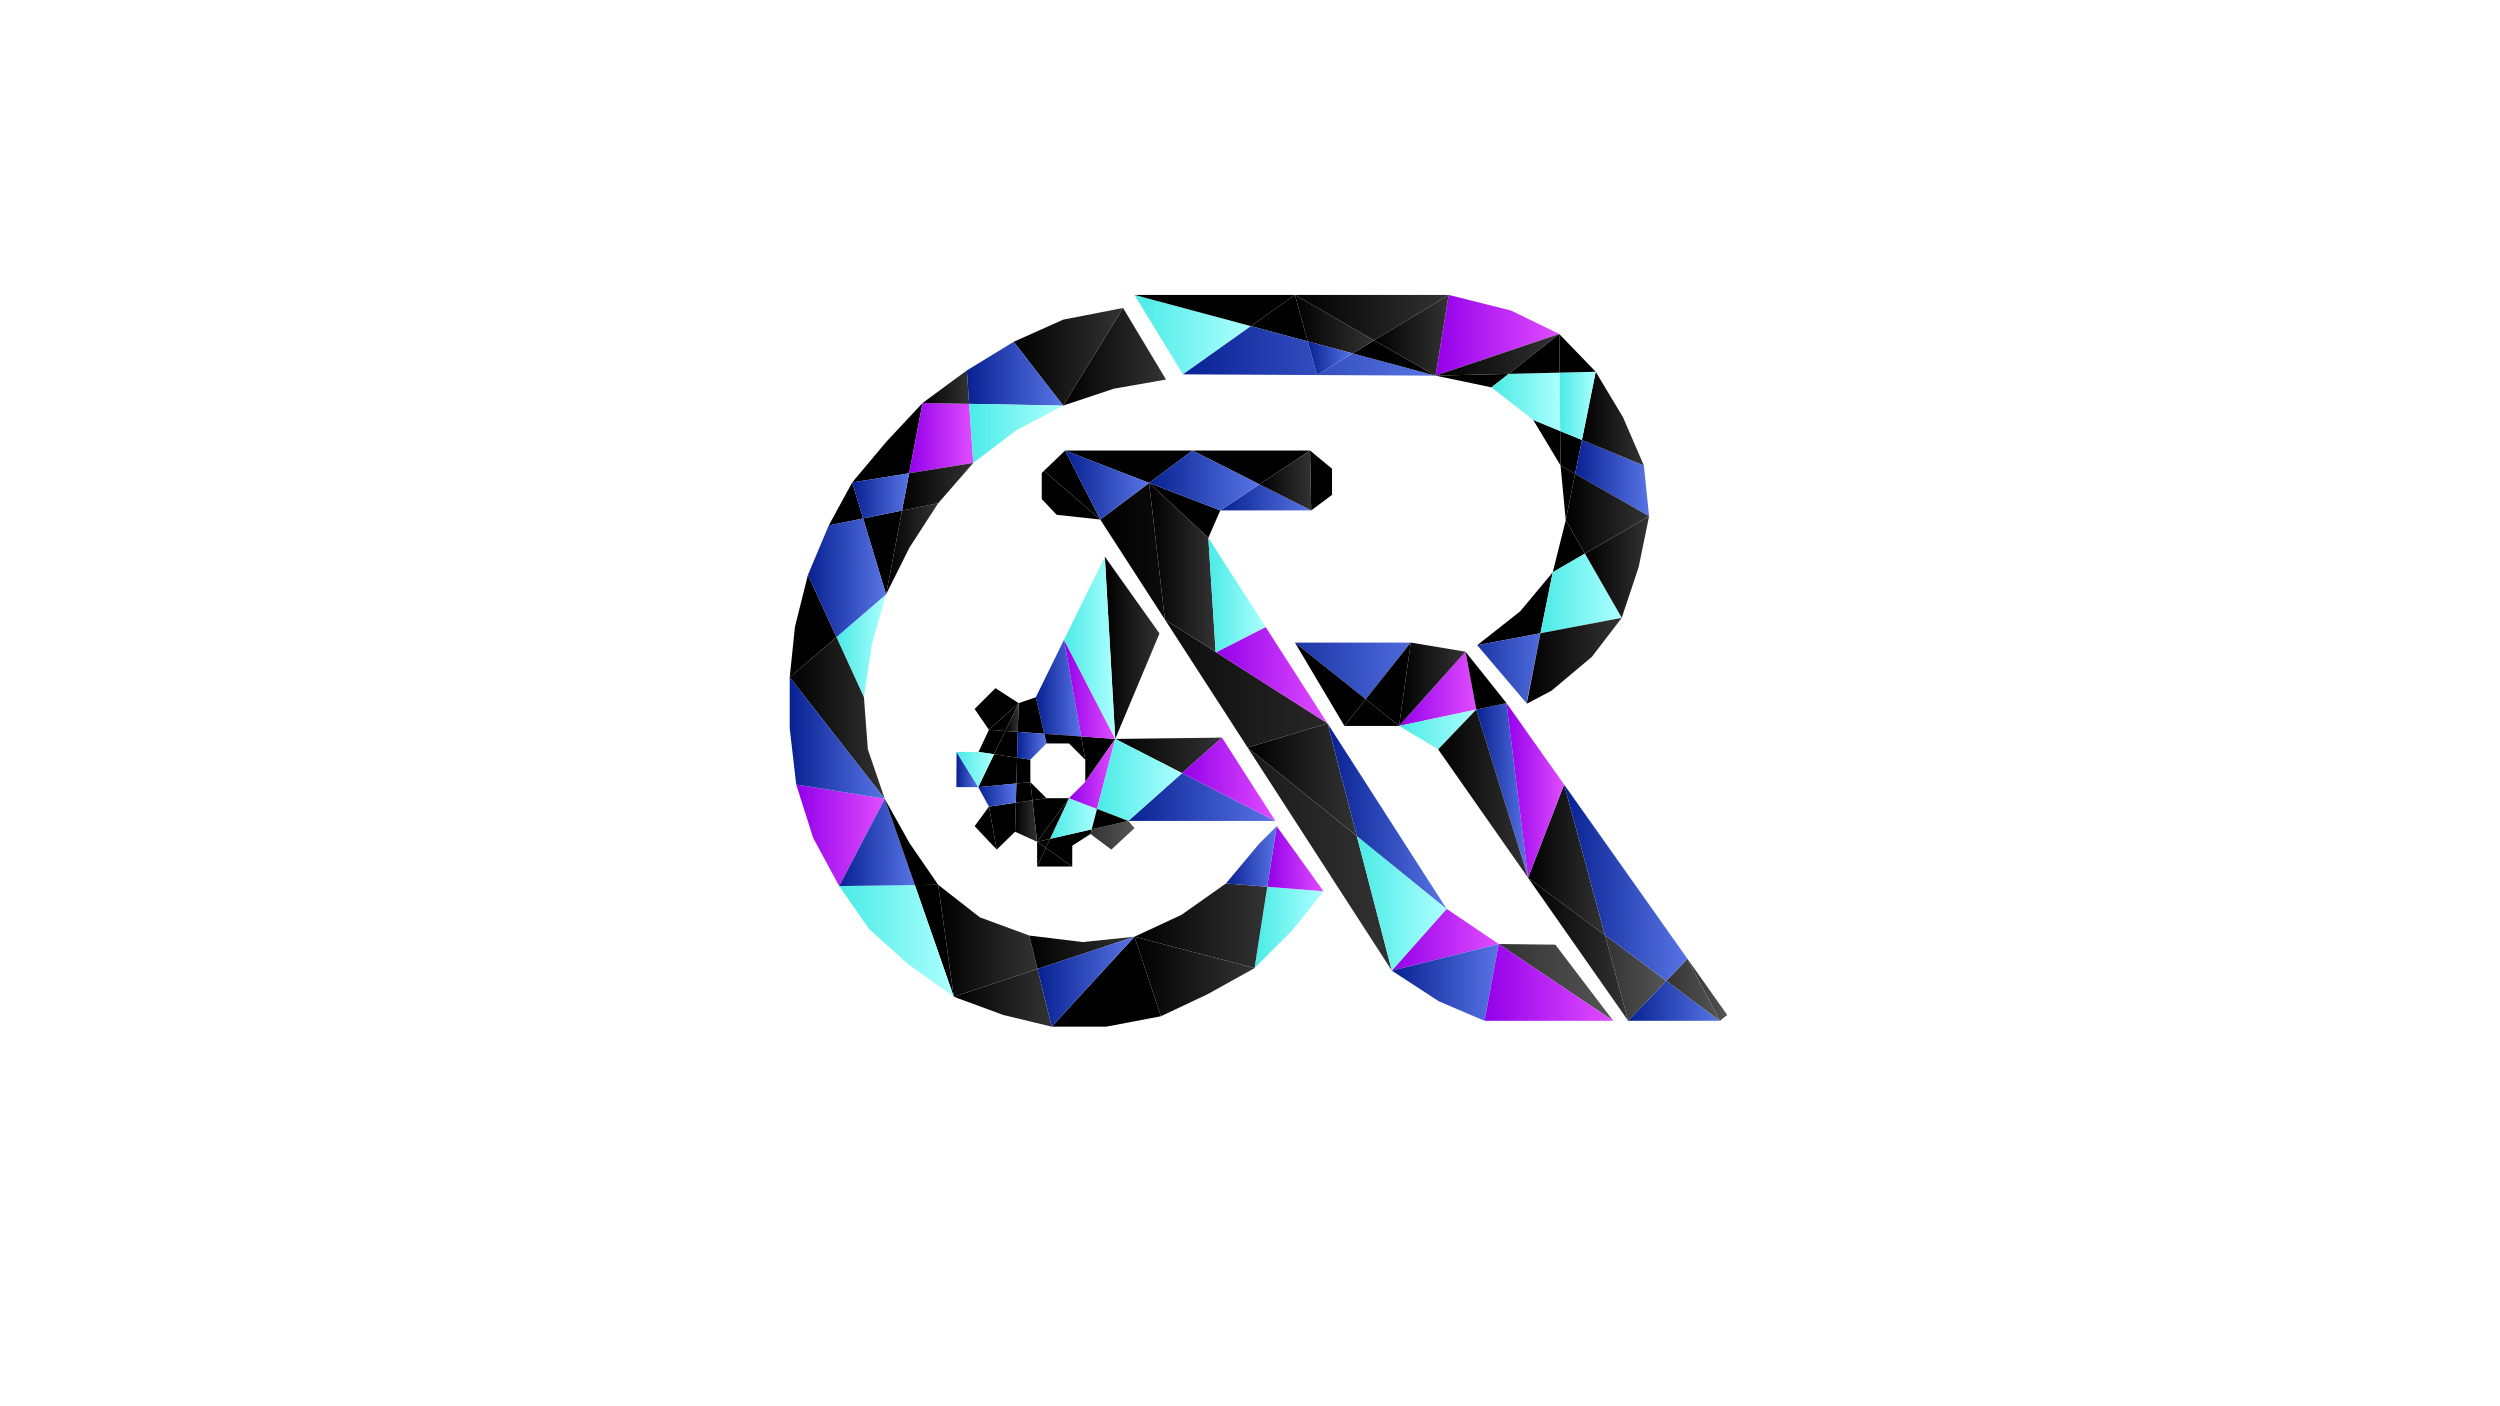 <?xml version="1.0" encoding="UTF-8"?>
<svg xmlns="http://www.w3.org/2000/svg" version="1.1" xmlns:xlink="http://www.w3.org/1999/xlink" viewBox="0 0 1920 1080">
  <defs>
    <style>
      .cls-1 {
        fill: url(#linear-gradient-61);
      }

      .cls-2 {
        fill: url(#linear-gradient-15);
      }

      .cls-3 {
        fill: url(#linear-gradient-13);
      }

      .cls-4 {
        fill: url(#linear-gradient-28);
      }

      .cls-5 {
        fill: url(#linear-gradient-65);
      }

      .cls-6 {
        fill: url(#linear-gradient-69);
      }

      .cls-7 {
        fill: url(#linear-gradient-53);
      }

      .cls-8 {
        fill: url(#linear-gradient-42);
      }

      .cls-9 {
        fill: url(#linear-gradient-46);
      }

      .cls-10 {
        fill: url(#linear-gradient-70);
      }

      .cls-11 {
        fill: url(#linear-gradient-60);
      }

      .cls-12 {
        fill: url(#linear-gradient-93);
      }

      .cls-13 {
        fill: url(#linear-gradient-2);
      }

      .cls-14 {
        fill: url(#linear-gradient-87);
      }

      .cls-15 {
        fill: url(#linear-gradient-64);
      }

      .cls-16 {
        fill: url(#linear-gradient-56);
      }

      .cls-17 {
        fill: url(#linear-gradient-43);
      }

      .cls-18 {
        fill: url(#linear-gradient-25);
      }

      .cls-19 {
        fill: url(#linear-gradient-82);
      }

      .cls-20 {
        fill: url(#linear-gradient-10);
      }

      .cls-21 {
        fill: url(#linear-gradient-12);
      }

      .cls-22 {
        fill: url(#linear-gradient-40);
      }

      .cls-23 {
        fill: url(#linear-gradient-27);
      }

      .cls-24 {
        fill: url(#linear-gradient-68);
      }

      .cls-25 {
        fill: url(#linear-gradient-37);
      }

      .cls-26 {
        fill: url(#linear-gradient-75);
      }

      .cls-27 {
        fill: url(#linear-gradient-55);
      }

      .cls-28 {
        fill: url(#linear-gradient-39);
      }

      .cls-29 {
        fill: url(#linear-gradient-89);
      }

      .cls-30 {
        fill: url(#linear-gradient-52);
      }

      .cls-31 {
        fill: url(#linear-gradient-58);
      }

      .cls-32 {
        fill: url(#linear-gradient-47);
      }

      .cls-33 {
        fill: url(#linear-gradient-26);
      }

      .cls-34 {
        fill: url(#linear-gradient-74);
      }

      .cls-35 {
        fill: url(#linear-gradient-72);
      }

      .cls-36 {
        fill: url(#linear-gradient-4);
      }

      .cls-37 {
        fill: url(#linear-gradient-35);
      }

      .cls-38 {
        fill: url(#linear-gradient-30);
      }

      .cls-39 {
        fill: url(#linear-gradient-76);
      }

      .cls-40 {
        fill: url(#linear-gradient-73);
      }

      .cls-41 {
        fill: url(#linear-gradient-71);
      }

      .cls-42 {
        fill: url(#linear-gradient-44);
      }

      .cls-43 {
        fill: url(#linear-gradient-49);
      }

      .cls-44 {
        fill: url(#linear-gradient-3);
      }

      .cls-45 {
        fill: url(#linear-gradient-34);
      }

      .cls-46 {
        fill: url(#linear-gradient-5);
      }

      .cls-47 {
        fill: url(#linear-gradient-38);
      }

      .cls-48 {
        fill: url(#linear-gradient-91);
      }

      .cls-49 {
        fill: url(#linear-gradient-22);
      }

      .cls-50 {
        fill: url(#linear-gradient-24);
      }

      .cls-51 {
        fill: url(#linear-gradient-54);
      }

      .cls-52 {
        fill: url(#linear-gradient-92);
      }

      .cls-53 {
        fill: url(#linear-gradient-90);
      }

      .cls-54 {
        fill: url(#linear-gradient-33);
      }

      .cls-55 {
        fill: url(#linear-gradient-79);
      }

      .cls-56 {
        fill: url(#linear-gradient-78);
      }

      .cls-57 {
        fill: url(#linear-gradient-51);
      }

      .cls-58 {
        fill: url(#linear-gradient-8);
      }

      .cls-59 {
        fill: url(#linear-gradient-66);
      }

      .cls-60 {
        fill: url(#linear-gradient-57);
      }

      .cls-61 {
        fill: url(#linear-gradient-77);
      }

      .cls-62 {
        fill: url(#linear-gradient-88);
      }

      .cls-63 {
        fill: url(#linear-gradient-14);
      }

      .cls-64 {
        fill: url(#linear-gradient-62);
      }

      .cls-65 {
        fill: url(#linear-gradient-29);
      }

      .cls-66 {
        fill: url(#linear-gradient-20);
      }

      .cls-67 {
        fill: url(#linear-gradient-67);
      }

      .cls-68 {
        fill: url(#linear-gradient-17);
      }

      .cls-69 {
        fill: url(#linear-gradient-50);
      }

      .cls-70 {
        fill: url(#linear-gradient-7);
      }

      .cls-71 {
        fill: url(#linear-gradient-9);
      }

      .cls-72 {
        fill: url(#linear-gradient-59);
      }

      .cls-73 {
        fill: url(#linear-gradient-11);
      }

      .cls-74 {
        fill: url(#linear-gradient-19);
      }

      .cls-75 {
        fill: url(#linear-gradient-80);
      }

      .cls-76 {
        fill: url(#linear-gradient-6);
      }

      .cls-77 {
        fill: url(#linear-gradient-83);
      }

      .cls-78 {
        fill: url(#linear-gradient-36);
      }

      .cls-79 {
        fill: url(#linear-gradient-21);
      }

      .cls-80 {
        fill: url(#linear-gradient-45);
      }

      .cls-81 {
        fill: url(#linear-gradient-85);
      }

      .cls-82 {
        fill: url(#linear-gradient-81);
      }

      .cls-83 {
        fill: url(#linear-gradient-84);
      }

      .cls-84 {
        fill: url(#linear-gradient-48);
      }

      .cls-85 {
        fill: url(#linear-gradient-32);
      }

      .cls-86 {
        fill: url(#linear-gradient-86);
      }

      .cls-87 {
        fill: url(#linear-gradient-41);
      }

      .cls-88 {
        fill: url(#linear-gradient-16);
      }

      .cls-89 {
        fill: url(#linear-gradient);
      }

      .cls-90 {
        fill: url(#linear-gradient-23);
      }

      .cls-91 {
        fill: url(#linear-gradient-31);
      }

      .cls-92 {
        fill: url(#linear-gradient-63);
      }

      .cls-93 {
        fill: url(#linear-gradient-18);
      }
    </style>
    <linearGradient id="linear-gradient" x1="1074.5" y1="529" x2="1133.75" y2="529" gradientUnits="userSpaceOnUse">
      <stop offset="0" stop-color="#9300e9"/>
      <stop offset="1" stop-color="#e14dff"/>
    </linearGradient>
    <linearGradient id="linear-gradient-2" x1="1134.5" y1="513.15" x2="1183.1" y2="513.15" gradientUnits="userSpaceOnUse">
      <stop offset="0" stop-color="#1b35a7"/>
      <stop offset="1" stop-color="#4f6bdb"/>
    </linearGradient>
    <linearGradient id="linear-gradient-3" x1="871.3" y1="257" x2="960.7" y2="257" gradientUnits="userSpaceOnUse">
      <stop offset="0" stop-color="#4aebe6"/>
      <stop offset="1" stop-color="#adffff"/>
    </linearGradient>
    <linearGradient id="linear-gradient-4" x1="1183.1" y1="455.73" x2="1245.5" y2="455.73" xlink:href="#linear-gradient-3"/>
    <linearGradient id="linear-gradient-5" x1="1145.5" y1="308.61" x2="1198.24" y2="308.61" xlink:href="#linear-gradient-3"/>
    <linearGradient id="linear-gradient-6" x1="1172.5" y1="507.5" x2="1245.5" y2="507.5" gradientUnits="userSpaceOnUse">
      <stop offset="0" stop-color="#000"/>
      <stop offset="1" stop-color="#333"/>
    </linearGradient>
    <linearGradient id="linear-gradient-7" x1="1102.5" y1="257.5" x2="1197.5" y2="257.5" xlink:href="#linear-gradient"/>
    <linearGradient id="linear-gradient-8" x1="908.5" y1="269.49" x2="1102.5" y2="269.49" gradientUnits="userSpaceOnUse">
      <stop offset="0" stop-color="#072193"/>
      <stop offset="1" stop-color="#5975e5"/>
    </linearGradient>
    <linearGradient id="linear-gradient-9" x1="1217.2" y1="435.5" x2="1266.5" y2="435.5" xlink:href="#linear-gradient-6"/>
    <linearGradient id="linear-gradient-10" x1="994.5" y1="248.96" x2="1055.26" y2="248.96" xlink:href="#linear-gradient-6"/>
    <linearGradient id="linear-gradient-11" x1="994.5" y1="243.94" x2="1112.57" y2="243.94" xlink:href="#linear-gradient-6"/>
    <linearGradient id="linear-gradient-12" x1="1055.26" y1="257.5" x2="1112.57" y2="257.5" xlink:href="#linear-gradient-6"/>
    <linearGradient id="linear-gradient-13" x1="1004.34" y1="275.1" x2="1038.77" y2="275.1" xlink:href="#linear-gradient-8"/>
    <linearGradient id="linear-gradient-14" x1="1209.68" y1="367.21" x2="1266.5" y2="367.21" xlink:href="#linear-gradient-8"/>
    <linearGradient id="linear-gradient-15" x1="1214.93" y1="321.5" x2="1262.5" y2="321.5" xlink:href="#linear-gradient-6"/>
    <linearGradient id="linear-gradient-16" x1="1202.5" y1="394.53" x2="1266.5" y2="394.53" xlink:href="#linear-gradient-6"/>
    <linearGradient id="linear-gradient-17" x1="1197.79" y1="311.71" x2="1225.5" y2="311.71" xlink:href="#linear-gradient-3"/>
    <linearGradient id="linear-gradient-18" x1="1102.5" y1="272.5" x2="1197.5" y2="272.5" xlink:href="#linear-gradient-6"/>
    <linearGradient id="linear-gradient-19" x1="642.38" y1="496" x2="680.5" y2="496" xlink:href="#linear-gradient-3"/>
    <linearGradient id="linear-gradient-20" x1="778.5" y1="274" x2="862.5" y2="274" xlink:href="#linear-gradient-6"/>
    <linearGradient id="linear-gradient-21" x1="720.5" y1="722.5" x2="796.81" y2="722.5" xlink:href="#linear-gradient-6"/>
    <linearGradient id="linear-gradient-22" x1="790.5" y1="731.32" x2="871.3" y2="731.32" xlink:href="#linear-gradient-6"/>
    <linearGradient id="linear-gradient-23" x1="732.5" y1="766.32" x2="807.72" y2="766.32" xlink:href="#linear-gradient-6"/>
    <linearGradient id="linear-gradient-24" x1="871.3" y1="749.94" x2="963.47" y2="749.94" xlink:href="#linear-gradient-6"/>
    <linearGradient id="linear-gradient-25" x1="796.81" y1="753.94" x2="871.3" y2="753.94" xlink:href="#linear-gradient-8"/>
    <linearGradient id="linear-gradient-26" x1="644.5" y1="722.62" x2="732.5" y2="722.62" xlink:href="#linear-gradient-3"/>
    <linearGradient id="linear-gradient-27" x1="606.5" y1="551.42" x2="679.5" y2="551.42" xlink:href="#linear-gradient-6"/>
    <linearGradient id="linear-gradient-28" x1="611.5" y1="641.5" x2="679.5" y2="641.5" xlink:href="#linear-gradient"/>
    <linearGradient id="linear-gradient-29" x1="606.5" y1="566.87" x2="679.5" y2="566.87" xlink:href="#linear-gradient-8"/>
    <linearGradient id="linear-gradient-30" x1="644.5" y1="647" x2="702.6" y2="647" xlink:href="#linear-gradient-8"/>
    <linearGradient id="linear-gradient-31" x1="680.5" y1="421.5" x2="720.5" y2="421.5" xlink:href="#linear-gradient-6"/>
    <linearGradient id="linear-gradient-32" x1="742.5" y1="287" x2="816.5" y2="287" xlink:href="#linear-gradient-8"/>
    <linearGradient id="linear-gradient-33" x1="698.22" y1="336.47" x2="747.5" y2="336.47" xlink:href="#linear-gradient"/>
    <linearGradient id="linear-gradient-34" x1="708.5" y1="297.33" x2="744.31" y2="297.33" xlink:href="#linear-gradient-6"/>
    <linearGradient id="linear-gradient-35" x1="692.76" y1="373.81" x2="747.5" y2="373.81" xlink:href="#linear-gradient-6"/>
    <linearGradient id="linear-gradient-36" x1="744.31" y1="332.83" x2="816.5" y2="332.83" xlink:href="#linear-gradient-3"/>
    <linearGradient id="linear-gradient-37" x1="963.47" y1="712.28" x2="1016.5" y2="712.28" xlink:href="#linear-gradient-3"/>
    <linearGradient id="linear-gradient-38" x1="654.5" y1="380.81" x2="698.22" y2="380.81" xlink:href="#linear-gradient-8"/>
    <linearGradient id="linear-gradient-39" x1="973.23" y1="659.5" x2="1016.5" y2="659.5" xlink:href="#linear-gradient"/>
    <linearGradient id="linear-gradient-40" x1="871.3" y1="711.01" x2="973.23" y2="711.01" xlink:href="#linear-gradient-6"/>
    <linearGradient id="linear-gradient-41" x1="620.5" y1="443.75" x2="680.5" y2="443.75" xlink:href="#linear-gradient-8"/>
    <linearGradient id="linear-gradient-42" x1="941.5" y1="657.77" x2="980.5" y2="657.77" xlink:href="#linear-gradient-8"/>
    <linearGradient id="linear-gradient-43" x1="816.5" y1="274" x2="895.5" y2="274" xlink:href="#linear-gradient-6"/>
    <linearGradient id="linear-gradient-44" x1="845" y1="558.16" x2="1068.9" y2="558.16" xlink:href="#linear-gradient-6"/>
    <linearGradient id="linear-gradient-45" x1="1068.9" y1="721.71" x2="1151" y2="721.71" xlink:href="#linear-gradient"/>
    <linearGradient id="linear-gradient-46" x1="1068.9" y1="754.5" x2="1151" y2="754.5" xlink:href="#linear-gradient-8"/>
    <linearGradient id="linear-gradient-47" x1="1151" y1="754.5" x2="1239" y2="754.5" gradientUnits="userSpaceOnUse">
      <stop offset="0" stop-color="#333"/>
      <stop offset="1" stop-color="#555"/>
    </linearGradient>
    <linearGradient id="linear-gradient-48" x1="937.17" y1="381.98" x2="1007" y2="381.98" xlink:href="#linear-gradient-8"/>
    <linearGradient id="linear-gradient-49" x1="1140.15" y1="754.5" x2="1239" y2="754.5" xlink:href="#linear-gradient"/>
    <linearGradient id="linear-gradient-50" x1="1042.03" y1="693.76" x2="1111" y2="693.76" xlink:href="#linear-gradient-3"/>
    <linearGradient id="linear-gradient-51" x1="958.19" y1="598.82" x2="1042.03" y2="598.82" xlink:href="#linear-gradient-6"/>
    <linearGradient id="linear-gradient-52" x1="1019.53" y1="626.77" x2="1111" y2="626.77" xlink:href="#linear-gradient-8"/>
    <linearGradient id="linear-gradient-53" x1="882.5" y1="435.79" x2="933.61" y2="435.79" xlink:href="#linear-gradient-6"/>
    <linearGradient id="linear-gradient-54" x1="928" y1="457" x2="972.06" y2="457" xlink:href="#linear-gradient-3"/>
    <linearGradient id="linear-gradient-55" x1="934.1" y1="518.58" x2="1019.53" y2="518.58" xlink:href="#linear-gradient"/>
    <linearGradient id="linear-gradient-56" x1="1173.56" y1="660.33" x2="1232.6" y2="660.33" xlink:href="#linear-gradient-6"/>
    <linearGradient id="linear-gradient-57" x1="1232.6" y1="751.08" x2="1279.74" y2="751.08" xlink:href="#linear-gradient-47"/>
    <linearGradient id="linear-gradient-58" x1="1173.56" y1="729.08" x2="1250.45" y2="729.08" xlink:href="#linear-gradient-6"/>
    <linearGradient id="linear-gradient-59" x1="1133.75" y1="607.08" x2="1173.56" y2="607.08" xlink:href="#linear-gradient-8"/>
    <linearGradient id="linear-gradient-60" x1="1250.45" y1="768.66" x2="1320.91" y2="768.66" xlink:href="#linear-gradient-8"/>
    <linearGradient id="linear-gradient-61" x1="1295.95" y1="760.17" x2="1326.5" y2="760.17" xlink:href="#linear-gradient-47"/>
    <linearGradient id="linear-gradient-62" x1="1074.5" y1="560.22" x2="1133.75" y2="560.22" xlink:href="#linear-gradient-3"/>
    <linearGradient id="linear-gradient-63" x1="1104.5" y1="609.55" x2="1173.56" y2="609.55" xlink:href="#linear-gradient-6"/>
    <linearGradient id="linear-gradient-64" x1="1279.74" y1="760.17" x2="1320.91" y2="760.17" xlink:href="#linear-gradient-47"/>
    <linearGradient id="linear-gradient-65" x1="994.5" y1="515.24" x2="1083.47" y2="515.24" xlink:href="#linear-gradient-2"/>
    <linearGradient id="linear-gradient-66" x1="1074.5" y1="525.5" x2="1125.5" y2="525.5" xlink:href="#linear-gradient-6"/>
    <linearGradient id="linear-gradient-67" x1="1157" y1="607.08" x2="1201.23" y2="607.08" xlink:href="#linear-gradient"/>
    <linearGradient id="linear-gradient-68" x1="1201.23" y1="677.91" x2="1295.95" y2="677.91" xlink:href="#linear-gradient-8"/>
    <linearGradient id="linear-gradient-69" x1="734.5" y1="591" x2="751.3" y2="591" xlink:href="#linear-gradient-8"/>
    <linearGradient id="linear-gradient-70" x1="837.5" y1="641.5" x2="871.3" y2="641.5" xlink:href="#linear-gradient-47"/>
    <linearGradient id="linear-gradient-71" x1="866.5" y1="612.14" x2="979.5" y2="612.14" xlink:href="#linear-gradient-8"/>
    <linearGradient id="linear-gradient-72" x1="806.43" y1="628.62" x2="842.5" y2="628.62" xlink:href="#linear-gradient-3"/>
    <linearGradient id="linear-gradient-73" x1="856.5" y1="580.14" x2="938.5" y2="580.14" xlink:href="#linear-gradient-6"/>
    <linearGradient id="linear-gradient-74" x1="795.5" y1="528.46" x2="830.34" y2="528.46" xlink:href="#linear-gradient-8"/>
    <linearGradient id="linear-gradient-75" x1="817.19" y1="529.4" x2="856.5" y2="529.4" xlink:href="#linear-gradient"/>
    <linearGradient id="linear-gradient-76" x1="848.5" y1="497.5" x2="890.5" y2="497.5" xlink:href="#linear-gradient-6"/>
    <linearGradient id="linear-gradient-77" x1="779.55" y1="630.54" x2="796.5" y2="630.54" xlink:href="#linear-gradient-6"/>
    <linearGradient id="linear-gradient-78" x1="907.81" y1="598.5" x2="979.5" y2="598.5" xlink:href="#linear-gradient"/>
    <linearGradient id="linear-gradient-79" x1="821" y1="594.39" x2="856.5" y2="594.39" xlink:href="#linear-gradient"/>
    <linearGradient id="linear-gradient-80" x1="842.5" y1="599" x2="907.81" y2="599" xlink:href="#linear-gradient-3"/>
    <linearGradient id="linear-gradient-81" x1="817.19" y1="497.5" x2="856.5" y2="497.5" xlink:href="#linear-gradient-3"/>
    <linearGradient id="linear-gradient-82" x1="734.62" y1="591" x2="763.41" y2="591" xlink:href="#linear-gradient-3"/>
    <linearGradient id="linear-gradient-83" x1="751.3" y1="610.6" x2="780.57" y2="610.6" xlink:href="#linear-gradient-8"/>
    <linearGradient id="linear-gradient-84" x1="781.12" y1="572.76" x2="803.64" y2="572.76" xlink:href="#linear-gradient-8"/>
    <linearGradient id="linear-gradient-85" x1="772" y1="551.05" x2="782.28" y2="551.05" xlink:href="#linear-gradient-6"/>
    <linearGradient id="linear-gradient-86" x1="882.5" y1="369" x2="967.22" y2="369" xlink:href="#linear-gradient-8"/>
    <linearGradient id="linear-gradient-87" x1="818" y1="372.5" x2="882.5" y2="372.5" xlink:href="#linear-gradient-8"/>
    <linearGradient id="linear-gradient-88" x1="967.22" y1="369" x2="1007" y2="369" xlink:href="#linear-gradient-6"/>
    <linearGradient id="linear-gradient-89" x1="-125.5" y1="201" x2="-56.5" y2="201" xlink:href="#linear-gradient-6"/>
    <linearGradient id="linear-gradient-90" x1="-125.5" y1="291" x2="-56.5" y2="291" xlink:href="#linear-gradient-8"/>
    <linearGradient id="linear-gradient-91" x1="-125.5" y1="388" x2="-56.5" y2="388" xlink:href="#linear-gradient"/>
    <linearGradient id="linear-gradient-92" x1="-125.5" y1="491" x2="-56.5" y2="491" xlink:href="#linear-gradient-3"/>
    <linearGradient id="linear-gradient-93" x1="-126" y1="588" x2="-57" y2="588" gradientUnits="userSpaceOnUse">
      <stop offset="0" stop-color="#ff9d95"/>
      <stop offset="1" stop-color="#ffbbc9"/>
    </linearGradient>
  </defs>
  <!-- Generator: Adobe Illustrator 28.7.1, SVG Export Plug-In . SVG Version: 1.2.0 Build 142)  -->
  <g>
    <g id="Layer_1">
      <polygon class="cls-89" points="1125.5 500.5 1074.5 557.5 1133.75 544.93 1125.5 500.5"/>
      <polygon points="1202.5 399.5 1192.5 439.5 1217.2 425.15 1202.5 399.5"/>
      <polygon points="1198.5 357.5 1202.5 399.5 1209.68 363.91 1198.5 357.5"/>
      <polygon points="1167.5 469.5 1134.5 495.5 1183.1 486.31 1192.5 439.5 1167.5 469.5"/>
      <polygon class="cls-13" points="1172.32 540 1183.1 486.31 1134.5 495.5 1172.32 540"/>
      <polygon points="1004.34 262.18 994.5 226.5 960.7 250.47 1004.34 262.18"/>
      <polygon points="1102.5 288.5 1145.5 297.5 1158.65 287.13 1102.5 288.5"/>
      <polygon class="cls-44" points="960.7 250.47 871.3 226.5 908.5 287.5 960.7 250.47"/>
      <polygon points="1214.93 337.91 1198.24 331.04 1198.5 357.5 1209.68 363.91 1214.93 337.91"/>
      <polygon points="1177.5 322.5 1198.5 357.5 1198.24 331.04 1177.5 322.5"/>
      <polygon class="cls-36" points="1192.5 439.5 1183.1 486.31 1245.5 474.5 1217.2 425.15 1192.5 439.5"/>
      <polygon points="994.5 226.5 880.5 226.5 871.3 226.5 960.7 250.47 994.5 226.5"/>
      <polygon class="cls-46" points="1197.79 286.18 1158.65 287.13 1145.5 297.5 1177.5 322.5 1198.24 331.04 1197.79 286.18"/>
      <polygon class="cls-76" points="1172.5 540.5 1191.5 530.5 1222.5 504.5 1245.5 474.5 1183.1 486.31 1172.5 540.5"/>
      <polygon class="cls-70" points="1197.5 256.5 1160.5 238.5 1112.57 226.5 1102.5 288.5 1197.5 256.5"/>
      <polygon class="cls-58" points="1011.46 288.03 1004.34 262.18 960.7 250.47 908.5 287.5 1102.5 288.5 1038.77 271.41 1011.46 288.03"/>
      <polygon class="cls-71" points="1245.5 474.5 1258.5 435.5 1266.5 396.5 1217.2 425.15 1245.5 474.5"/>
      <polygon points="1038.77 271.41 1102.5 288.5 1055.26 261.38 1038.77 271.41"/>
      <polygon class="cls-20" points="1038.77 271.41 1055.26 261.38 994.5 226.5 1004.34 262.18 1038.77 271.41"/>
      <polygon class="cls-73" points="1112.57 226.5 994.5 226.5 1055.26 261.38 1112.57 226.5"/>
      <polygon class="cls-21" points="1102.5 288.5 1112.57 226.5 1055.26 261.38 1102.5 288.5"/>
      <polygon class="cls-3" points="1038.77 271.41 1004.34 262.18 1011.46 288.03 1038.77 271.41"/>
      <polygon class="cls-63" points="1209.68 363.91 1266.5 396.5 1262.5 357.5 1214.93 337.91 1209.68 363.91"/>
      <polygon class="cls-2" points="1262.5 357.5 1246.5 320.5 1225.5 285.5 1214.93 337.91 1262.5 357.5"/>
      <polygon class="cls-88" points="1202.5 399.5 1217.2 425.15 1266.5 396.5 1209.68 363.91 1202.5 399.5"/>
      <polygon class="cls-68" points="1198.24 331.04 1214.93 337.91 1225.5 285.5 1197.79 286.18 1198.24 331.04"/>
      <polygon class="cls-93" points="1158.65 287.13 1197.5 256.5 1102.5 288.5 1158.65 287.13"/>
      <polygon points="1197.79 286.18 1197.5 256.5 1158.65 287.13 1197.79 286.18"/>
      <polygon points="1225.5 285.5 1197.5 256.5 1197.79 286.18 1225.5 285.5"/>
      <polygon class="cls-74" points="663.5 535.5 669.5 495.5 680.5 456.5 642.38 489.33 663.5 535.5"/>
      <polygon points="620.5 441.5 610.5 481.5 606.5 520.23 642.38 489.33 620.5 441.5"/>
      <polygon class="cls-66" points="862.5 236.5 816.5 245.5 778.5 262.5 816.5 311.5 862.5 236.5"/>
      <polygon points="662.86 398.16 680.5 456.5 692.76 392.11 662.86 398.16"/>
      <polygon points="702.6 679.74 732.5 765.5 720.5 679.5 702.6 679.74"/>
      <polygon class="cls-79" points="790.5 718.5 752.5 704.5 720.5 679.5 732.5 765.5 796.81 744.13 790.5 718.5"/>
      <polygon class="cls-49" points="871.3 719.38 831.5 723.5 790.5 718.5 796.81 744.13 871.3 719.38"/>
      <polygon class="cls-90" points="732.5 765.5 770.5 779.5 807.72 788.5 796.81 744.13 732.5 765.5"/>
      <polygon points="807.72 788.5 849.5 788.5 891.5 780.5 871.3 719.38 807.72 788.5"/>
      <polygon class="cls-50" points="891.5 780.5 927.5 763.5 963.47 743.53 871.3 719.38 891.5 780.5"/>
      <polygon class="cls-18" points="796.81 744.13 807.72 788.5 871.3 719.38 796.81 744.13"/>
      <polygon class="cls-33" points="644.5 680.5 667.5 713.5 697.5 740.5 732.5 765.5 702.6 679.74 644.5 680.5"/>
      <polygon class="cls-23" points="666.5 575.5 663.5 535.5 642.38 489.33 606.5 520.23 679.5 613.5 666.5 575.5"/>
      <polygon class="cls-4" points="611.5 602.5 624.5 643.5 644.5 680.5 679.5 613.5 611.5 602.5"/>
      <polygon class="cls-65" points="606.5 520.23 606.5 559.5 611.5 602.5 679.5 613.5 606.5 520.23"/>
      <polygon class="cls-38" points="679.5 613.5 644.5 680.5 702.6 679.74 679.5 613.5"/>
      <polygon class="cls-91" points="680.5 456.5 698.5 420.5 720.5 386.5 692.76 392.11 680.5 456.5"/>
      <polygon points="720.5 679.5 698.5 647.5 679.5 613.5 702.6 679.74 720.5 679.5"/>
      <polygon points="708.5 309.5 680.5 339.5 654.5 370.5 698.22 363.45 708.5 309.5"/>
      <polygon class="cls-85" points="816.5 311.5 778.5 262.5 742.5 284.5 744.31 310.16 816.5 311.5"/>
      <polygon class="cls-54" points="747.5 355.5 744.31 310.16 708.5 309.5 698.22 363.45 747.5 355.5"/>
      <polygon class="cls-45" points="742.5 284.5 708.5 309.5 744.31 310.16 742.5 284.5"/>
      <polygon class="cls-37" points="692.76 392.11 720.5 386.5 747.5 355.5 698.22 363.45 692.76 392.11"/>
      <polygon class="cls-78" points="747.5 355.5 780.5 330.5 816.5 311.5 744.31 310.16 747.5 355.5"/>
      <polygon points="654.5 370.5 636.5 403.5 662.86 398.16 654.5 370.5"/>
      <polygon class="cls-25" points="963.47 743.53 992.5 714.5 1016.5 684.5 973.23 681.04 963.47 743.53"/>
      <polygon class="cls-47" points="692.76 392.11 698.22 363.45 654.5 370.5 662.86 398.16 692.76 392.11"/>
      <polygon class="cls-28" points="973.23 681.04 1016.5 684.5 980.5 634.5 973.23 681.04"/>
      <polygon class="cls-22" points="941.5 678.5 907.5 702.5 871.3 719.38 963.47 743.53 973.23 681.04 941.5 678.5"/>
      <polygon class="cls-87" points="680.5 456.5 662.86 398.16 636.5 403.5 620.5 441.5 642.38 489.33 680.5 456.5"/>
      <polygon class="cls-8" points="980.5 634.5 966.9 648.15 941.5 678.5 973.23 681.04 980.5 634.5"/>
      <polygon class="cls-17" points="855.5 298.5 895.5 291.5 862.5 236.5 816.5 311.5 855.5 298.5"/>
      <polygon points="915.72 346 818 346 882.5 370.9 915.72 346"/>
      <polygon class="cls-42" points="958.19 574.13 1019.53 555.55 1019.53 555.55 934.1 501 933.61 500.69 936.13 540 933.61 500.69 894.64 475.8 882.5 370.9 845 399 1068.9 745.43 1042.03 642.09 958.19 574.13"/>
      <polygon class="cls-80" points="1111 698 1068.9 745.43 1151 725 1111 698"/>
      <polygon points="1006.11 346 915.72 346 967.22 371.95 1006.11 346"/>
      <polygon class="cls-9" points="1068.9 745.43 1105 769 1140.15 784 1151 725 1068.9 745.43"/>
      <polygon class="cls-32" points="1151 725 1239 784 1194.5 725.5 1151 725"/>
      <polygon class="cls-84" points="937.17 392 1007 392 967.22 371.95 937.17 392"/>
      <polygon points="800.06 363.21 800.06 383.25 811.5 395.38 845 399 801.76 361.59 800.06 363.21"/>
      <polygon class="cls-43" points="1140.15 784 1239 784 1151 725 1140.15 784"/>
      <polygon class="cls-69" points="1042.03 642.09 1068.9 745.43 1111 698 1042.03 642.09"/>
      <polygon points="1023 380.06 1023 360 1006.11 346 1007 392 1023 380.06"/>
      <polygon points="928 413 937.17 392 882.5 370.9 928 413"/>
      <polygon class="cls-57" points="1042.03 642.09 1019.53 555.55 1019.53 555.55 958.19 574.13 1042.03 642.09"/>
      <polygon points="801.76 361.59 845 399 818 346 801.76 361.59"/>
      <polygon class="cls-30" points="1111 698 1019.53 555.55 1042.03 642.09 1111 698"/>
      <polygon class="cls-7" points="882.5 370.9 894.64 475.8 933.61 500.69 928 413 882.5 370.9 882.5 370.9"/>
      <polygon class="cls-51" points="934.1 501 972.06 481.61 928 413 933.61 500.69 934.1 501"/>
      <polygon class="cls-27" points="1019.53 555.55 972.06 481.61 934.1 501 1019.53 555.55"/>
      <polygon class="cls-16" points="1201.23 602.5 1173.56 674.16 1232.6 718.17 1201.23 602.5"/>
      <polygon class="cls-60" points="1232.6 718.17 1250.45 784 1279.74 753.31 1232.6 718.17"/>
      <polygon class="cls-31" points="1173.56 674.16 1250.45 784 1232.6 718.17 1173.56 674.16"/>
      <polygon class="cls-72" points="1133.75 544.93 1173.56 674.16 1157 540 1133.75 544.93"/>
      <polygon class="cls-11" points="1250.45 784 1320.91 784 1279.74 753.31 1250.45 784"/>
      <polygon class="cls-1" points="1295.95 736.33 1320.91 784 1326.5 779.5 1295.95 736.33"/>
      <polygon class="cls-64" points="1074.5 557.5 1104.5 575.5 1133.75 544.93 1074.5 557.5"/>
      <polygon class="cls-92" points="1104.5 575.5 1173.56 674.16 1133.75 544.93 1104.5 575.5"/>
      <polygon class="cls-15" points="1295.95 736.33 1279.74 753.31 1320.91 784 1295.95 736.33 1295.95 736.33"/>
      <polygon class="cls-5" points="1083.47 493.5 994.5 493.5 1048.84 536.98 1083.47 493.5"/>
      <polygon class="cls-59" points="1083.47 493.5 1074.5 557.5 1125.5 500.5 1083.47 493.5"/>
      <polygon points="1032.5 557.5 1074.5 557.5 1048.84 536.98 1032.5 557.5"/>
      <polygon points="1048.84 536.98 1074.5 557.5 1083.47 493.5 1048.84 536.98"/>
      <polygon points="994.5 493.5 1032.5 557.5 1048.84 536.98 994.5 493.5"/>
      <polygon class="cls-67" points="1157 540 1173.56 674.16 1201.23 602.5 1157 540"/>
      <polygon points="1157 540 1125.5 500.5 1133.75 544.93 1157 540"/>
      <polygon class="cls-24" points="1279.74 753.31 1295.95 736.33 1201.23 602.5 1232.6 718.17 1279.74 753.31"/>
      <polygon class="cls-6" points="734.5 604.5 751.3 604.5 734.62 577.5 734.5 604.5"/>
      <polygon points="796.5 665.5 823.47 665.5 803.17 651.2 796.5 665.5"/>
      <polygon points="806.43 644.23 803.17 651.2 823.47 665.5 823.5 649.5 837.5 640.5 838.43 636.92 806.43 644.23"/>
      <polygon points="796.5 646.5 796.5 665.5 803.17 651.2 796.5 646.5"/>
      <polygon class="cls-10" points="837.5 640.5 853.5 652.5 871.3 635.98 866.5 630.5 838.43 636.92 837.5 640.5"/>
      <polygon class="cls-41" points="866.5 630.5 979.5 630.5 907.81 593.78 866.5 630.5"/>
      <polygon points="803.64 613 792.89 614.58 796.5 646.5 821 613 803.64 613"/>
      <polygon class="cls-35" points="838.43 636.92 842.5 621.27 821 613 806.43 644.23 838.43 636.92"/>
      <polygon points="821 613 796.5 646.5 806.43 644.23 821 613"/>
      <polygon points="806.43 644.23 796.5 646.5 803.17 651.2 806.43 644.23"/>
      <polygon class="cls-40" points="938.5 566.5 856.5 567.5 907.81 593.78 938.5 566.5"/>
      <polygon points="833.5 583.5 833.5 600.5 856.5 567.5 830.34 565.61 833.5 583.5"/>
      <polygon class="cls-34" points="801.93 563.56 830.34 565.61 817.19 491.31 795.5 535.5 801.93 563.56"/>
      <polygon class="cls-26" points="856.5 567.5 817.19 491.31 830.34 565.61 856.5 567.5"/>
      <polygon class="cls-39" points="890.5 486.5 848.5 427.5 856.5 567.5 890.5 486.5"/>
      <polygon class="cls-61" points="780.17 616.46 779.55 638.75 796.5 646.5 792.89 614.58 780.17 616.46"/>
      <polygon class="cls-56" points="979.5 630.5 938.5 566.5 907.81 593.78 979.5 630.5"/>
      <polygon class="cls-55" points="821 613 842.5 621.27 856.5 567.5 833.5 600.5 821 613"/>
      <polygon class="cls-75" points="866.5 630.5 907.81 593.78 856.5 567.5 842.5 621.27 866.5 630.5"/>
      <polygon points="838.43 636.92 866.5 630.5 842.5 621.27 838.43 636.92"/>
      <polygon points="780.57 601.71 780.17 616.46 792.89 614.58 791.32 600.68 780.57 601.71"/>
      <polygon points="791.32 583.43 781.12 581.91 780.57 601.71 791.32 600.68 791.32 583.43"/>
      <polygon points="772 561.4 763.41 579.27 781.12 581.91 781.67 562.1 772 561.4"/>
      <polygon points="792.89 614.58 803.64 613 791.32 600.68 792.89 614.58"/>
      <polygon points="748.5 634.5 765.5 652.5 759.5 619.5 748.5 634.5"/>
      <polygon class="cls-82" points="848.5 427.5 817.19 491.31 856.5 567.5 848.5 427.5"/>
      <polygon points="764.5 528.5 748.5 544.5 759.5 560.5 782.28 540 764.5 528.5"/>
      <polygon points="821 571 833.5 583.5 830.34 565.61 801.93 563.56 803.64 571 821 571"/>
      <polygon points="759.5 619.5 765.5 652.5 779.55 638.75 780.17 616.46 759.5 619.5"/>
      <polygon points="772 561.4 759.5 560.5 751.5 577.5 763.41 579.27 772 561.4"/>
      <polygon points="781.12 581.91 763.41 579.27 751.3 604.5 780.57 601.71 781.12 581.91"/>
      <polygon class="cls-19" points="751.5 577.5 734.62 577.5 751.3 604.5 763.41 579.27 751.5 577.5"/>
      <polygon class="cls-77" points="780.57 601.71 751.3 604.5 759.5 619.5 780.17 616.46 780.57 601.71"/>
      <polygon points="782.28 540 759.5 560.5 772 561.4 782.28 540"/>
      <polygon points="801.93 563.56 795.5 535.5 782.28 540 781.67 562.1 801.93 563.56"/>
      <polygon class="cls-83" points="781.12 581.91 791.32 583.43 803.64 571 801.93 563.56 781.67 562.1 781.12 581.91"/>
      <polygon class="cls-81" points="781.67 562.1 782.28 540 772 561.4 781.67 562.1"/>
      <polygon class="cls-86" points="882.5 370.9 937.17 392 967.22 371.95 915.72 346 882.5 370.9 882.5 370.9"/>
      <polygon class="cls-14" points="818 346 845 399 882.5 370.9 818 346"/>
      <polygon class="cls-62" points="1007 392 1006.11 346 967.22 371.95 1007 392"/>
      <rect class="cls-29" x="-125.5" y="166.5" width="69" height="69"/>
      <rect class="cls-53" x="-125.5" y="256.5" width="69" height="69"/>
      <rect class="cls-48" x="-125.5" y="353.5" width="69" height="69"/>
      <rect class="cls-52" x="-125.5" y="456.5" width="69" height="69"/>
      <rect class="cls-12" x="-126" y="553" width="69" height="70"/>
    </g>
  </g>
</svg>